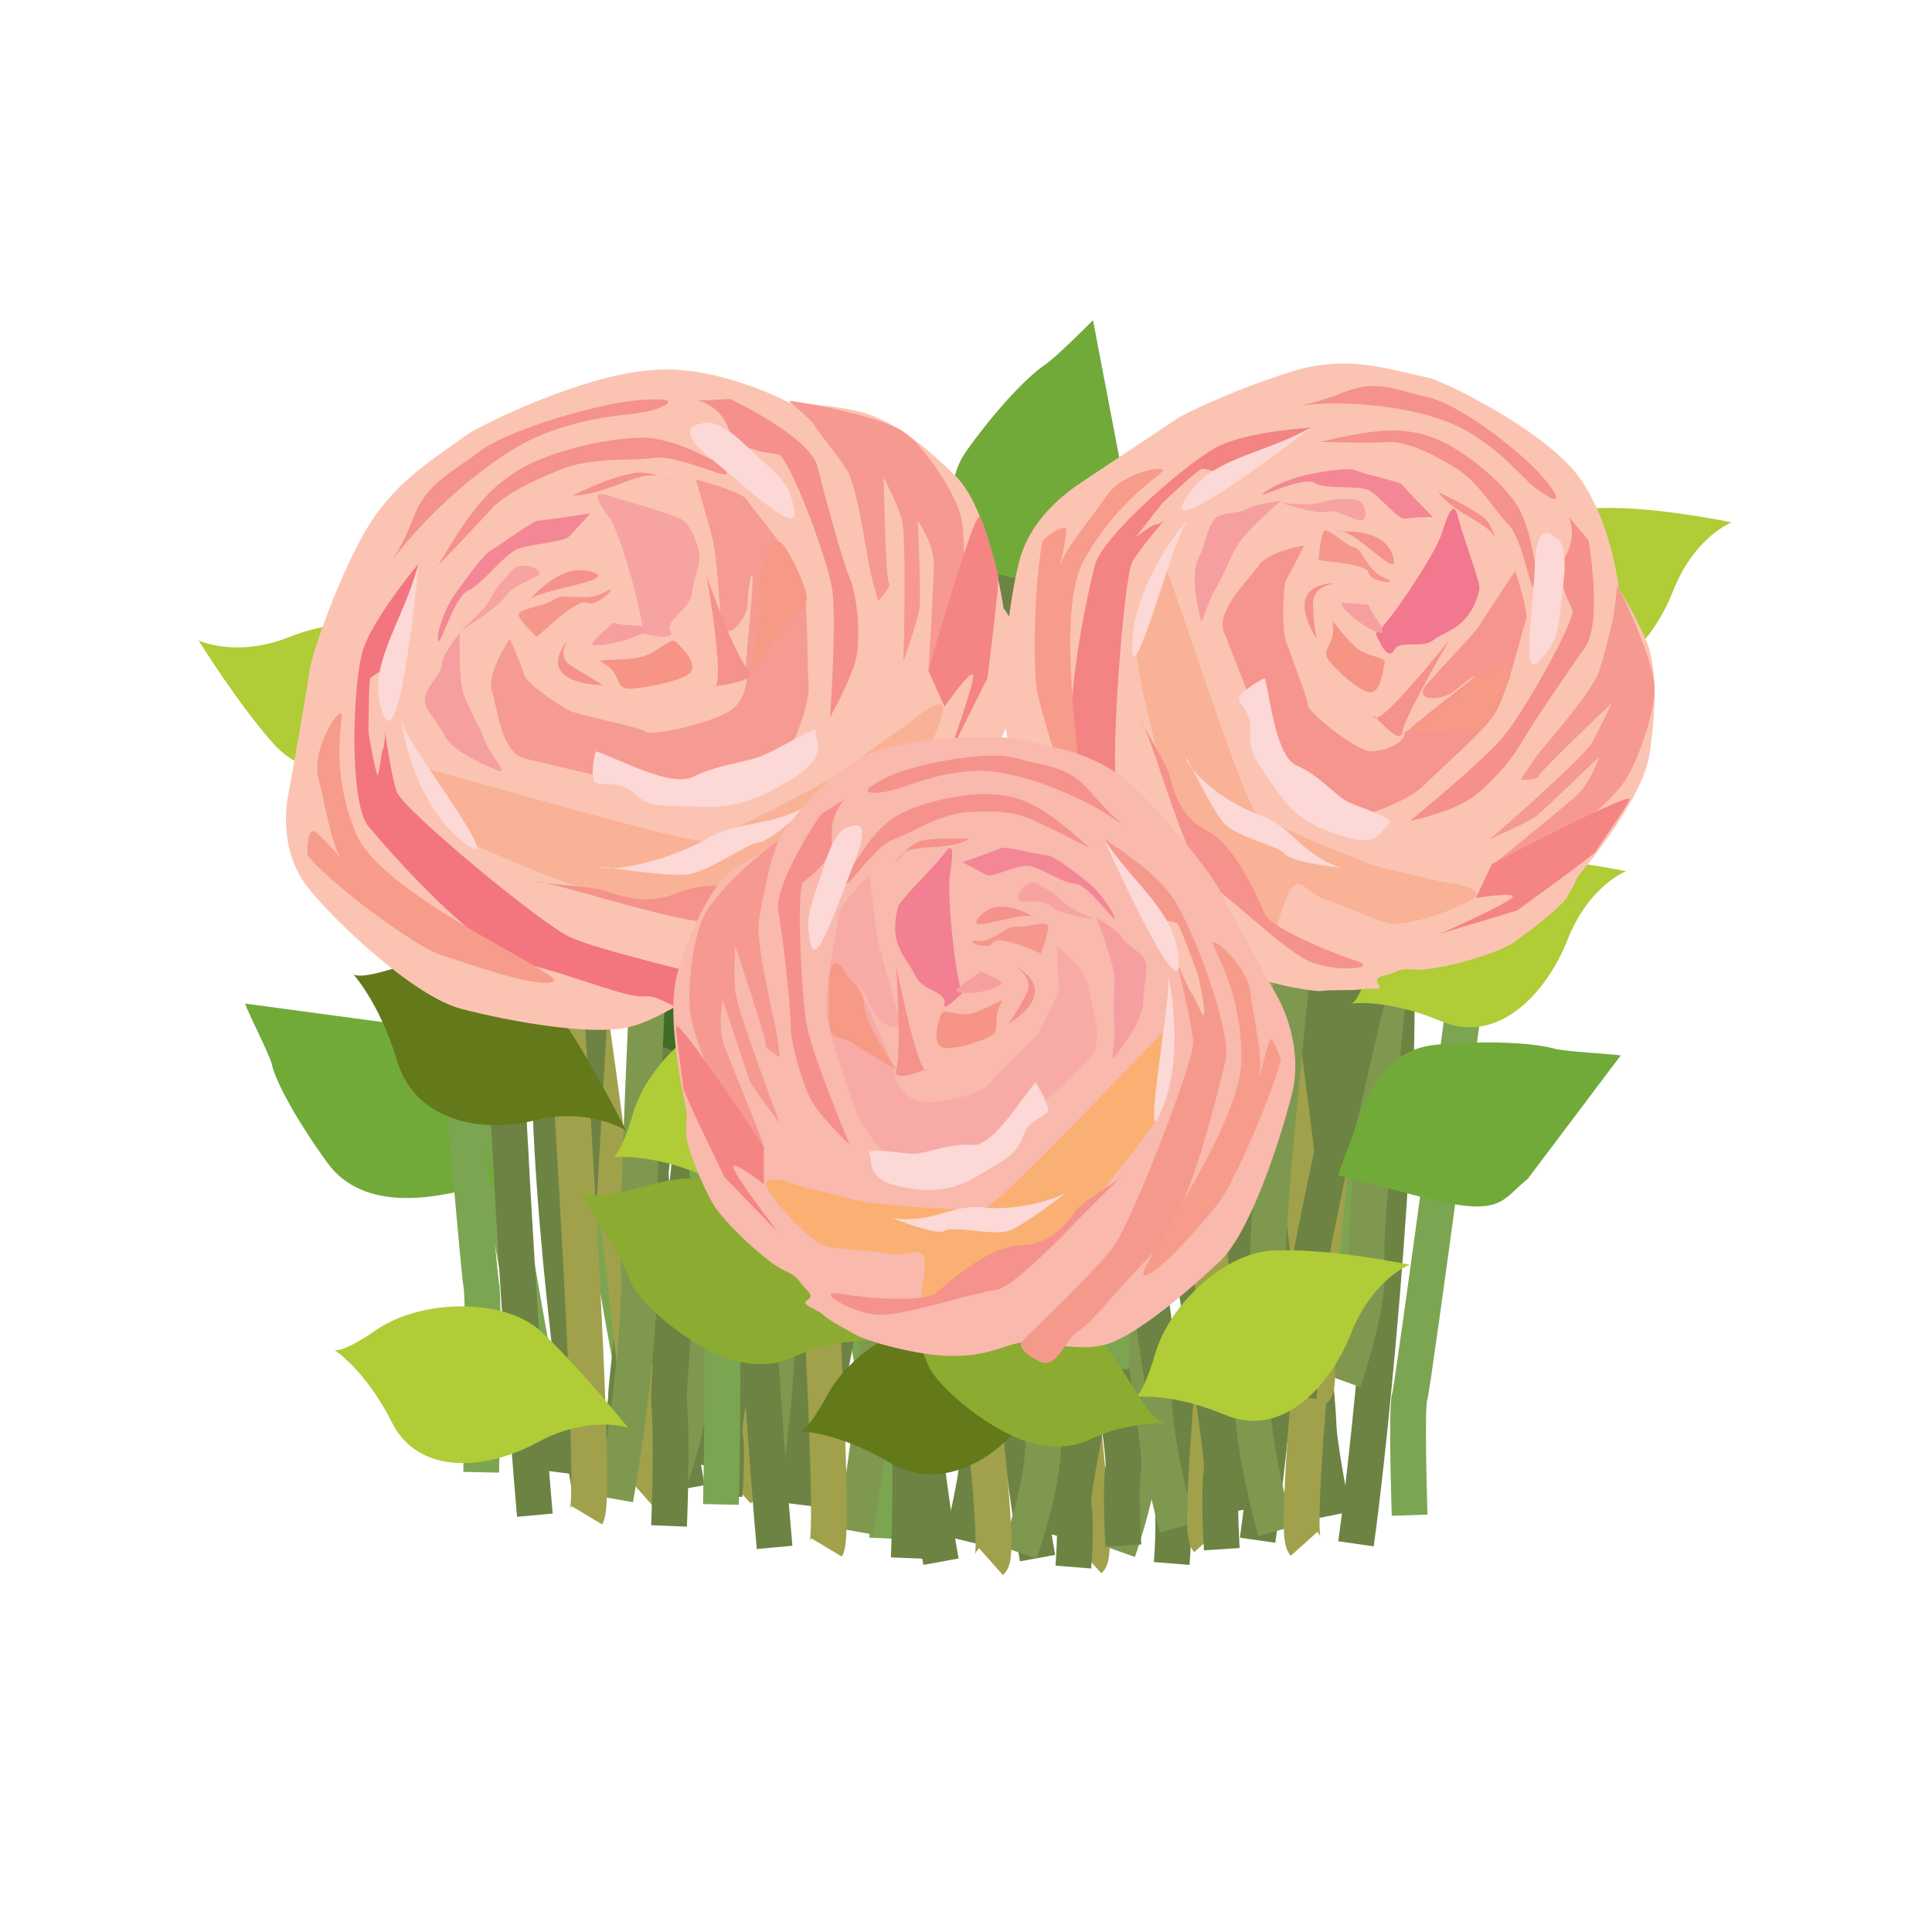 <?xml version="1.0" encoding="utf-8"?>
<!-- Generator: Adobe Illustrator 23.1.1, SVG Export Plug-In . SVG Version: 6.00 Build 0)  -->
<svg version="1.1" id="Layer_1" xmlns="http://www.w3.org/2000/svg" xmlns:xlink="http://www.w3.org/1999/xlink" x="0px" y="0px"
	 viewBox="0 0 108 108" style="enable-background:new 0 0 108 108;" xml:space="preserve">
<style type="text/css">
	.st0{fill:none;stroke:#6C8343;stroke-width:2;stroke-miterlimit:10;}
	.st1{fill:none;stroke:#7F9850;stroke-width:2;stroke-miterlimit:10;}
	.st2{fill:none;stroke:#A1A14B;stroke-width:2;stroke-miterlimit:10;}
	.st3{fill:none;stroke:#7CA552;stroke-width:2;stroke-miterlimit:10;}
	.st4{fill:#72AA3A;}
	.st5{fill:#406C25;}
	.st6{fill:#64791A;}
	.st7{fill:#B0CC36;}
	.st8{fill:#8BAC30;}
	.st9{fill:#FBC4B2;}
	.st10{fill:#F9B295;}
	.st11{fill:#F69585;}
	.st12{fill:#F5928C;}
	.st13{fill:#F3757F;}
	.st14{fill:#F69991;}
	.st15{fill:#F48582;}
	.st16{fill:#F69B92;}
	.st17{fill:#F79B8B;}
	.st18{fill:#F7A3A2;}
	.st19{fill:#F6978C;}
	.st20{fill:#F48795;}
	.st21{fill:#F69FA0;}
	.st22{fill:#F5908C;}
	.st23{fill:#F69985;}
	.st24{fill:#FCD8D6;}
	.st25{fill:#F48384;}
	.st26{fill:#F6958E;}
	.st27{fill:#F2788F;}
	.st28{fill:#F9B9AD;}
	.st29{fill:#FAB072;}
	.st30{fill:#F6998D;}
	.st31{fill:#F8ABA6;}
	.st32{fill:#F37F92;}
</style>
<g>
	<path class="st0" d="M55.9,59c-0.8,7.2,1.3,23.7,2.1,28.1"/>
	<path class="st0" d="M62.5,59c0.2,0.5-2.4,21.8-2.4,22.7c0,0.9-0.8,4.2-0.8,4.2"/>
	<path class="st1" d="M65.5,60.5c0,0-1.9,17.2-1.7,19.6s-1.3,6.6-1.3,6.6"/>
	<path class="st2" d="M58,59.9c0,0,3.8,26.5,2.9,27.3"/>
	<path class="st0" d="M70.9,59.8c-1.3,2.7-5.6,23.1-5.4,24.1c0.2,1,0,3.5,0,3.5"/>
	<path class="st3" d="M51.4,59.9c0,0,3.4,20.3,3.6,20.7c0.2,0.5,0,5.3,0,5.3"/>
	<path class="st0" d="M50.5,59.2c-0.8,7.2,1.3,23.7,2.1,28.1"/>
	<path class="st0" d="M57,59.2c0.2,0.5-2.4,21.8-2.4,22.7c0,0.9-0.8,4.2-0.8,4.2"/>
	<path class="st1" d="M60,60.6c0,0-1.9,17.2-1.7,19.6S57,86.8,57,86.8"/>
	<path class="st2" d="M52.5,60c0,0,3.8,26.5,2.9,27.3"/>
	<path class="st0" d="M65.5,59.9C64.2,62.6,59.8,83,60,84.1c0.2,1,0,3.5,0,3.5"/>
	<path class="st3" d="M46,60c0,0,3.4,20.3,3.6,20.7c0.2,0.5,0,5.3,0,5.3"/>
	<path class="st0" d="M72.4,50.7c0.8,9-1.3,29.8-2.1,35.4"/>
	<path class="st0" d="M65.8,50.7c-0.2,0.6,2.4,27.4,2.4,28.6s0.8,5.2,0.8,5.2"/>
	<path class="st1" d="M62.8,52.5c0,0,1.9,21.7,1.7,24.6s1.3,8.3,1.3,8.3"/>
	<path class="st2" d="M70.4,51.8c0,0-3.8,33.3-2.9,34.3"/>
	<path class="st0" d="M57.4,51.7c1.3,3.4,5.6,29,5.4,30.3c-0.2,1.3,0,4.4,0,4.4"/>
	<path class="st3" d="M76.9,51.8c0,0-3.4,25.5-3.6,26.1c-0.2,0.6,0,6.6,0,6.6"/>
	<path class="st0" d="M77.9,50.9c0.8,9-1.3,29.8-2.1,35.4"/>
	<path class="st0" d="M71.3,50.9c-0.2,0.6,2.4,27.4,2.4,28.6s0.8,5.2,0.8,5.2"/>
	<path class="st1" d="M68.3,52.7c0,0,1.9,21.7,1.7,24.6c-0.2,3,1.3,8.3,1.3,8.3"/>
	<path class="st2" d="M75.8,52c0,0-3.8,33.3-2.9,34.3"/>
	<path class="st0" d="M62.9,51.9c1.3,3.4,5.6,29,5.4,30.3c-0.2,1.3,0,4.4,0,4.4"/>
	<path class="st3" d="M82.4,52c0,0-3.4,25.5-3.6,26.1s0,6.6,0,6.6"/>
	<path class="st0" d="M68.5,49.5c-0.8,7.2,1.3,23.7,2.1,28.1"/>
	<path class="st0" d="M75.1,49.5c0.2,0.5-2.4,21.8-2.4,22.7s-0.8,4.2-0.8,4.2"/>
	<path class="st1" d="M78.1,51c0,0-1.9,17.2-1.7,19.6s-1.3,6.6-1.3,6.6"/>
	<path class="st2" d="M70.6,50.4c0,0,3.8,26.5,2.9,27.3"/>
	<path class="st3" d="M64,50.4c0,0,3.4,20.3,3.6,20.7c0.2,0.5,0,5.3,0,5.3"/>
	<path class="st0" d="M63,49.7c-0.8,7.2,1.3,23.7,2.1,28.1"/>
	<path class="st0" d="M69.6,49.7c0.2,0.5-2.4,21.8-2.4,22.7s-0.8,4.2-0.8,4.2"/>
	<path class="st1" d="M72.6,51.1c0,0-1.9,17.2-1.7,19.6c0.2,2.4-1.3,6.6-1.3,6.6"/>
	<path class="st2" d="M65.1,50.5c0,0,3.8,26.5,2.9,27.3"/>
	<path class="st0" d="M78,50.5c-1.3,2.7-5.6,23.1-5.4,24.1s0,3.5,0,3.5"/>
	<path class="st3" d="M58.5,50.5c0,0,3.4,20.3,3.6,20.7c0.2,0.5,0,5.3,0,5.3"/>
	<path class="st0" d="M36.3,55.1c-0.8,7.2,1.3,23.7,2.1,28.1"/>
	<path class="st0" d="M42.9,55.1c0.2,0.5-2.4,21.8-2.4,22.7S39.7,82,39.7,82"/>
	<path class="st1" d="M45.9,56.6c0,0-1.9,17.2-1.7,19.6s-1.3,6.6-1.3,6.6"/>
	<path class="st2" d="M38.4,56c0,0,3.8,26.5,2.9,27.3"/>
	<path class="st0" d="M51.3,55.9C50,58.6,45.7,79,45.9,80s0,3.5,0,3.5"/>
	<path class="st3" d="M31.8,56c0,0,3.4,20.3,3.6,20.7c0.2,0.5,0,5.3,0,5.3"/>
	<path class="st0" d="M30.9,55.3c-0.8,7.2,1.3,23.7,2.1,28.1"/>
	<path class="st0" d="M37.4,55.3C37.6,55.7,35,77,35,78c0,0.9-0.8,4.2-0.8,4.2"/>
	<path class="st1" d="M40.4,56.7c0,0-1.9,17.2-1.7,19.6s-1.3,6.6-1.3,6.6"/>
	<path class="st2" d="M32.9,56.1c0,0,3.8,26.5,2.9,27.3"/>
	<path class="st0" d="M45.9,56c-1.3,2.7-5.6,23.1-5.4,24.1c0.2,1,0,3.5,0,3.5"/>
	<path class="st3" d="M26.4,56.1c0,0,3.4,20.3,3.6,20.7c0.2,0.5,0,5.3,0,5.3"/>
	<path class="st4" d="M22.6,57.3c1.8,0.8,2.7,0.2,4,4.6l1.2,4.4c0,0-1,0.1-2.1,0.3c-1.1,0.2-5.3,1.3-7.4-1.6c-2.1-2.9-3-4.9-3.1-5.5
		c-0.2-0.7-1.3-2.8-1.5-3.4"/>
	<path class="st4" d="M62.8,26.8c-0.2,2,0.7,2.7-3.2,5.2l-3.9,2.5c0,0-0.4-0.9-0.9-1.9c-0.5-1-2.8-4.7-0.7-7.5
		c2.1-2.9,3.7-4.3,4.3-4.7c0.6-0.4,2.3-2.1,2.7-2.5"/>
	<path class="st5" d="M41.1,59.7c0-0.7,0.5-1.5,0.4-4.9c-0.1-3.4-0.6-6.1-3.2-6.7c-2.6-0.6-3.1,0.2-4.8-1.2l-1.7-1.5
		c0,0,0,2.9,0.3,7c0.3,4.1,4.4,6,6.2,6.6C40.1,59.4,41.1,59.7,41.1,59.7"/>
	<path class="st0" d="M27.8,28.8c-0.8,14.3,1.3,47.1,2.1,55.9"/>
	<path class="st0" d="M34.4,28.8c0.2,0.9-2.4,43.4-2.4,45.2c0,1.9-0.8,8.3-0.8,8.3"/>
	<path class="st1" d="M37.4,31.7c0,0-1.9,34.3-1.7,39c0.2,4.7-1.3,13.1-1.3,13.1"/>
	<path class="st2" d="M29.9,30.5c0,0,3.8,52.7,2.9,54.2"/>
	<path class="st0" d="M42.8,30.4c-1.3,5.4-5.6,45.9-5.4,48c0.2,2.1,0,6.9,0,6.9"/>
	<path class="st3" d="M23.3,30.5c0,0,3.4,40.4,3.6,41.3c0.2,0.9,0,10.5,0,10.5"/>
	<path class="st0" d="M41.2,30.6c-0.8,14.3,1.3,47.1,2.1,55.9"/>
	<path class="st0" d="M47.8,30.6c0.2,0.9-2.4,43.4-2.4,45.2c0,1.9-0.8,8.3-0.8,8.3"/>
	<path class="st1" d="M50.8,33.5c0,0-1.9,34.3-1.7,39c0.2,4.7-1.3,13.1-1.3,13.1"/>
	<path class="st2" d="M43.3,32.3c0,0,3.8,52.7,2.9,54.2"/>
	<path class="st0" d="M56.2,32.2c-1.3,5.4-5.6,45.9-5.4,48c0.2,2.1,0,6.9,0,6.9"/>
	<path class="st3" d="M36.7,32.3c0,0,3.4,40.4,3.6,41.3c0.2,0.9,0,10.5,0,10.5"/>
	<path class="st4" d="M85.4,65.9c-1.5,1.2-1.4,2.2-6,1l-4.6-1.2c0,0,0.3-0.9,0.7-1.9c0.4-1,1.2-5.1,4.8-5.4c3.6-0.3,5.8,0,6.5,0.2
		c0.7,0.2,3.2,0.3,3.8,0.4"/>
	<path class="st6" d="M35,63.2c0,0-2-1.3-5-0.6c-3,0.8-6.8,0.1-7.8-3.3c-1-3.3-2.5-4.9-2.5-4.9s0.1,0.5,2.7-0.4
		c2.6-0.9,6.9,0,8.7,2.5C32.9,59,35,63.2,35,63.2"/>
	<path class="st6" d="M61.7,75.8c0,0-2.3,0.4-4,3c-1.7,2.6-4.9,4.7-7.9,3c-3-1.8-5.2-1.8-5.2-1.8s0.4,0.3,1.7-2.1
		c1.3-2.4,5-4.7,8.1-4.2C57.4,74.2,61.7,75.8,61.7,75.8"/>
	<path class="st7" d="M78.8,70.7c0,0-2.1,0.8-3.3,3.9c-1.2,3-3.9,5.8-7,4.5c-3.1-1.3-5.1-1-5.1-1s0.4,0.2,1.2-2.5
		c0.8-2.7,4-5.8,6.9-5.7C74.5,69.8,78.8,70.7,78.8,70.7"/>
	<path class="st7" d="M35.1,79.8c0,0-2.2-0.7-5,0.8c-2.9,1.6-6.7,1.9-8.2-1.1c-1.5-3-3.3-4.1-3.3-4.1s0.2,0.5,2.5-1.1
		c2.4-1.6,6.8-1.8,9,0C32.3,76.3,35.1,79.8,35.1,79.8"/>
	<path class="st7" d="M96.8,29.2c0,0-2.1,0.8-3.3,3.9c-1.2,3-3.9,5.8-7,4.5c-3.1-1.3-5.1-1-5.1-1s0.4,0.2,1.2-2.5
		c0.8-2.7,4-5.8,6.9-5.7C92.5,28.3,96.8,29.2,96.8,29.2"/>
	<path class="st7" d="M11.1,35.8c0,0,2.1,1,5.1-0.2c3-1.2,6.9-1.1,8,2C25.3,40.7,27,42,27,42s-0.1-0.5-2.7,0.8
		c-2.6,1.3-6.9,1-8.9-1.1C13.4,39.5,11.1,35.8,11.1,35.8"/>
	<path class="st7" d="M90.9,48.7c0,0-2.1,0.8-3.3,3.9c-1.2,3-3.9,5.8-7,4.5c-3.1-1.3-5.1-1-5.1-1s0.4,0.2,1.2-2.5
		c0.8-2.7,4-5.8,6.9-5.7C86.5,47.8,90.9,48.7,90.9,48.7"/>
	<path class="st7" d="M49.6,57.3c0,0-2.1,0.8-3.3,3.9c-1.2,3-3.9,5.8-7,4.5c-3.1-1.3-5.1-1-5.1-1s0.4,0.2,1.2-2.5
		c0.8-2.7,4-5.8,6.9-5.7C45.2,56.5,49.6,57.3,49.6,57.3"/>
	<path class="st8" d="M32.4,66.7c2.5,0.7,5.4-1.9,8.5-0.3c3.1,1.6,5.6,6.3,6.6,7.7c0.9,1.3,1.9,0.6-0.7,1c-2.6,0.4-2.6,1.4-5,1.1
		c-2.4-0.2-6.2-3.3-6.6-4.7C34.7,70.1,32.4,66.7,32.4,66.7"/>
	<path class="st8" d="M49,71.3c2.5,0.7,5.4-1.9,8.5-0.3c3.1,1.6,5.6,6.3,6.6,7.7c0.9,1.3,1.9,0.6-0.7,1c-2.6,0.4-2.6,1.4-5,1.1
		c-2.4-0.2-6.2-3.3-6.6-4.7C51.3,74.7,49,71.3,49,71.3"/>
	<path class="st9" d="M26.1,24.3c-1.9,1.4-4.2,2.7-5.8,5.6s-2.9,6.8-3,7.6c-0.1,0.8-1,6-1.2,7c-0.2,1.1-0.3,3.3,1.1,5.1
		c1.4,1.8,5.9,6.1,8.6,6.8c2.7,0.7,6.7,1.4,8.9,1.1c2.2-0.3,4.5-2.4,5.9-2.6s2.3-0.2,4.4-1.1c2-0.9,5-3.1,5.6-3.8
		c0.6-0.7,1.3-1.5,1.7-2c0.4-0.5,1-1,0.6-1c-0.4,0-0.5-0.1-0.2-0.6c0.3-0.5,0.1-0.7,1-1.5c0.9-0.8,2.7-4.2,3-5.5
		c0.2-1.3,0.4-3.2,0.2-3.9S56.1,34,56.1,34s-0.8-5.6-2.7-7.4c-1.9-1.9-3.7-3.2-5.4-3.6c-1.7-0.4-3.9-0.5-3.9-0.5s-4.1-2.2-7.8-1.8
		C32.5,21,27,23.7,26.1,24.3z"/>
	<path class="st10" d="M23.6,42.9c2.7,0.7,14.6,4.2,15.7,4.1c1.1-0.2,7.8-3.7,8.4-4.3s3.1-2.2,3.5-2.6c0.5-0.4,1.4-1,1.5-0.6
		c0.2,0.4-1.4,4.2-2.5,5c-1.1,0.8-2.8,1.5-3.8,2.1c-1.1,0.7-2.6,0.3-1.9,1.6c0.7,1.3,1.5,1.8,0.7,2.1c-0.8,0.4-6.3,1.2-9.4,0.4
		c-3.1-0.8-8.6-3.1-9.3-3.5S25.8,47,25.8,47L23.6,42.9z"/>
	<path class="st11" d="M33.6,37c-0.3-0.2,1.7,0,2.6-0.4c0.9-0.4,1.3-1,1.6-0.7s1.2,1.1,0.8,1.7c-0.5,0.5-2.7,0.9-3.5,0.9
		C34.3,38.4,34.8,37.6,33.6,37z"/>
	<path class="st12" d="M24.5,31.6c1.7-2.9,2.8-4.4,4.8-5.5s5.6-1.8,7.2-1.6c1.7,0.3,2.6,0.9,3.1,1.1c0.5,0.2,1.2,0.7,1,0.9
		c-0.2,0.2-2.8-1.1-4.1-0.9c-1.3,0.2-3.4-0.1-5.3,0.7c-1.9,0.8-2.8,1.3-3.6,2C27,29,24.5,31.6,24.5,31.6z"/>
	<path class="st13" d="M23.4,31.5c0,0-2.5,3-3.1,4.8c-0.6,1.9-0.8,8.6,0.3,9.9s5.9,6.9,8.9,7.7c3.1,0.8,5.5,1.9,6.6,1.8
		s2.3,1.6,3.4,0.3c1.1-1.3,0.5-1.3,0.2-1.4c-0.3-0.1-6.3-1.5-7.8-2.2c-1.6-0.7-9.3-7.1-9.7-8.1c-0.4-1-0.8-4.4-0.8-4.4
		s0,0.4,0.3-1.4C21.9,36.7,23.2,32.4,23.4,31.5z"/>
	<path class="st14" d="M44.1,22.4c0.9,0.1,5.3,0.9,6.5,1.8c1.2,0.9,2.8,3.4,3.1,4.6c0.3,1.2,0.2,3.2-0.1,4.5
		c-0.3,1.2-1.7,4.3-1.7,4.3s0.3-5,0.3-6.1c0-1.1-0.9-2.4-0.9-2.4s0.2,4.2,0.1,4.9c-0.1,0.7-0.9,3-0.9,3s0.2-7-0.1-8
		c-0.3-1-1-2.3-1-2.3s0.1,5.8,0.3,5.9s-0.6,1-0.6,1s-0.3-0.9-0.5-1.9c-0.2-1-0.7-4.6-1.3-5.5c-0.6-0.9-1.6-2.1-1.9-2.6
		C45,23.2,44.1,22.4,44.1,22.4z"/>
	<path class="st15" d="M52.8,39.5c0,0,1.6-2.3,1.6-1.7c0,0.6-1.4,4.5-1.4,4.5l2.2-4.4c0,0,0.7-5.5,0.6-5.7c0-0.2-0.7-2.7-1-3.3
		c-0.3-0.6-2.9,8.6-2.9,8.6"/>
	<path class="st16" d="M29.3,42.4c0.5,0.1,4.2,1,5.1,1.2c0.9,0.1,5.9,0.8,6.5,0.6c0.6-0.2,2.3-0.7,2.6-1.2c0.4-0.4,1.8-3.3,1.7-4.7
		c-0.1-1.4,0-4.2-0.3-5.6c-0.3-1.4-2.9-4.3-3.1-4.7c-0.2-0.5-2.9-1.2-2.9-1.2s1,3.4,1,3.7c0.1,0.3,0.3,2.8,0.4,4.2
		c0.2,1.4,1.4,0,1.5-0.9c0-0.7,0.1-1.3,0.2-1.6c0.3-0.7-0.4,5.1-0.3,5.3s0.1,1.4-0.7,2.1c-0.8,0.7-4.5,1.6-4.9,1.3
		c-0.4-0.3-3.8-0.9-4.3-1.2c-0.6-0.3-2.4-1.5-2.5-2c-0.1-0.4-0.8-2-0.8-2s-1.3,1.9-1,2.9S28,42,29.3,42.4z"/>
	<path class="st17" d="M17.2,47.8c0.9,1.3,5.9,5.1,7.5,5.6s5.1,1.8,6.2,1.5c1.1-0.3-9.5-4.7-11-8.3s-0.7-6.4-0.8-6.7
		c-0.2-0.3-1.7,2-1.3,3.6c0.4,1.6,0.7,3.5,1.2,4.4c0.6,0.8-1.4-1.8-1.6-1.4C17.1,46.9,17.2,47.8,17.2,47.8z"/>
	<path class="st18" d="M35.9,35.4c0.2-0.4-1.1-5.3-1.8-6.4c-0.8-1.1-1-1.6-0.1-1.3c0.9,0.3,3.9,1.1,4.2,1.4c0.3,0.2,0.8,1.1,0.9,1.9
		c0,0.9-0.3,1.2-0.4,2.1c-0.1,1-1.6,1.6-1.2,2.2C37.8,35.9,35.9,35.4,35.9,35.4z"/>
	<path class="st19" d="M30,35.6c0.3-0.2,2.3-2.2,2.8-1.9c0.6,0.3,2-1.2,1-0.6c-1,0.6-2.3,0-2.8,0.4c-0.5,0.4-2.1,0.5-2,0.9
		C29.1,34.8,30,35.6,30,35.6z"/>
	<path class="st20" d="M33,28.7c0,0-2.6,0.4-2.9,0.4c-0.3,0-2.2,1.4-2.7,1.7c-0.4,0.2-1.6,1.9-2.1,2.6c-0.5,0.8-0.9,2-0.8,2.4
		c0.1,0.4,0.9-2.5,1.7-2.8c0.8-0.4,1.9-1.9,2.7-2.3c0.8-0.3,2.6-0.4,2.9-0.7C32.1,29.7,33,28.7,33,28.7z"/>
	<path class="st21" d="M25.7,35.4c0,0-0.1,2.9,0.3,3.6c0.3,0.8,0.9,1.8,1.1,2.4c0.2,0.6,1.3,1.9,0.8,1.7c-0.5-0.2-2.5-1-3-1.9
		c-0.5-1-1.4-1.7-1.1-2.4c0.3-0.7,0.8-1.1,0.9-1.6C24.6,36.7,25.7,35.4,25.7,35.4z"/>
	<path class="st21" d="M34.3,34.8c0.7,0.3,2.7,0,1.6,0.6C34.8,36,33,36.2,33.1,36C33.2,35.7,34.3,34.8,34.3,34.8z"/>
	<path class="st18" d="M28.6,31.9c-0.7,0.8-0.9,1-1.2,1.6s-1.7,1.8-1.7,1.8s2.1-1.3,2.5-1.9c0.4-0.6,1.3-0.9,1.8-1.2
		C30.6,32,29.3,31.2,28.6,31.9z"/>
	<path class="st22" d="M40.8,22.3c0,0,4.5,2.1,4.9,3.8c0.4,1.6,1.4,5.3,1.8,6.2c0.4,0.9,0.6,3.1,0.4,4.3c-0.2,1.2-1.5,3.5-1.5,3.5
		s0.4-5.7,0.1-7.3c-0.3-1.7-2.4-7.3-3-7.4c-0.6-0.1-2.4-0.2-2.8-1.5c-0.5-1.3-1.7-1.5-1.7-1.5L40.8,22.3z"/>
	<path class="st23" d="M44.4,34.5l-2.5,3c0,0,0.8-3.2,0.6-4.2c-0.3-1.1,0.3-1.6,0.4-2.3c0.1-0.7,0.6-1,1-0.4s1.2,2.3,1.2,2.8
		C45.1,34,44.4,34.5,44.4,34.5z"/>
	<path class="st9" d="M20.7,37.9c-0.1,0.3-0.1,2.8-0.1,3c0,0.2,0.4,2.3,0.5,2.4c0.1,0.1,0.2-1.2,0.3-1.4c0.2-0.3,0.2-3.3,0.2-3.3
		s0.1-0.6,0.2-1.1C22,36.9,20.7,37.9,20.7,37.9z"/>
	<path class="st12" d="M21.8,31.5c1.7-2.4,5.5-6,8.5-7.2c3-1.2,4.9-1,6.3-1.4c1.4-0.5,0.8-0.7-1.2-0.5s-6.6,1.5-8.4,2.7
		c-1.7,1.3-3,1.8-3.8,3.6C22.5,30.6,21.8,31.5,21.8,31.5z"/>
	<path class="st12" d="M29.8,49.3c0.9-0.2,9.1,2.8,10.8,2.2c1.7-0.5,5.9-1.2,7.7-1.9s4-3.3,2.3-2.3s-5.3,2.8-6.1,2.7
		c-0.8-0.1-4.5-1-6.6-0.1s-3.8-0.1-4.4-0.2S29.8,49.3,29.8,49.3z"/>
	<path class="st12" d="M31.8,35.7c0.3-0.4-0.9,0.9,0.1,1.5s1.8,1.1,1.8,1.1S29.7,38.3,31.8,35.7z"/>
	<path class="st12" d="M33.2,32c1.3,0.5-3.1,0.9-3.7,1.6C29,34.4,31,31.2,33.2,32z"/>
	<path class="st12" d="M32,27.7c2,0,3.9-1.6,5.1-1s-0.7-0.6-1.9-0.2C34,26.7,32,27.7,32,27.7z"/>
	<path class="st12" d="M39.5,32.2c0,0,1.1,6.2,0.4,6.2c-0.7,0,2.6-0.2,2-0.9C41.1,36.8,39.5,32.2,39.5,32.2z"/>
	<path class="st24" d="M33.3,42c1.1,0.3,4.2,2.1,5.5,1.4c1.4-0.7,3.1-0.8,3.9-1.2c0.8-0.3,3-1.7,2.9-1.3s0.8,1.2-1.1,2.5
		c-1.9,1.2-3.3,1.8-5.4,1.7c-2.1-0.1-2.8,0.1-3.7-0.8c-0.9-0.8-2-0.2-2.2-0.7S33.3,42,33.3,42z"/>
	<path class="st24" d="M39.1,23.7c0.1,0.1,0.6-0.7,2.6,1.2s2.4,2,2.7,3.6c0.3,1.6-2.6-1.2-4.7-2.9C37.6,23.9,39.1,23.7,39.1,23.7z"
		/>
	<path class="st24" d="M22.6,40.7c-0.4-1.5,0.2,3.9,3.2,6.3S23,41.9,22.6,40.7z"/>
	<path class="st24" d="M23.4,31.5c-0.9,3.4-3,5.8-2,8.4C22.4,42.5,23.4,31.5,23.4,31.5z"/>
	<path class="st24" d="M45.4,44.9c-2.6,1.5-3.9,0.8-6.1,2.1c-2.2,1.2-5,1.7-5.7,1.5c-0.7-0.2,3.4,0.5,4.7,0.4s3.5-1.8,4.1-1.8
		S45.4,44.9,45.4,44.9z"/>
	<path class="st9" d="M79.8,21.1c-2-0.4-4.1-1.2-7-0.5c-2.9,0.8-6.4,2.4-7,2.8c-0.6,0.4-4.8,3.2-5.7,3.8c-0.8,0.6-2.5,1.9-3.1,4.1
		c-0.6,2.2-1.4,8.2-0.5,10.6c0.9,2.4,2.4,5.7,3.8,7.1s4,1.7,4.9,2.5c0.9,0.8,1.4,1.5,3,2.4c1.7,0.9,4.8,1.5,5.6,1.5
		c0.8-0.1,1.7,0,2.3-0.1c0.6-0.1,1.2,0.1,1-0.2c-0.2-0.3-0.2-0.5,0.4-0.6s0.5-0.4,1.6-0.3c1.1,0.1,4.4-0.8,5.5-1.5
		c1-0.7,2.5-1.9,2.9-2.4c0.4-0.6,0.7-1.3,0.7-1.3s3.6-4.2,4-6.8c0.4-2.6,0.4-4.8-0.1-6.2c-0.6-1.5-1.6-3.1-1.6-3.1s-0.5-4.4-2.7-6.8
		S80.7,21.3,79.8,21.1z"/>
	<path class="st10" d="M65.1,31.5c0.9,2.4,4.4,13.2,5.1,13.9s6.7,3.1,7.4,3.2c0.7,0.1,3.2,0.8,3.7,0.8c0.5,0.1,1.4,0.3,1.2,0.7
		c-0.2,0.4-3.8,1.8-4.9,1.5c-1.1-0.3-2.5-1-3.5-1.3c-1-0.3-1.5-1.6-2.1-0.3s-0.5,2.2-1.2,1.9s-4.1-3.7-5.1-6.5s-2.2-8.2-2.2-9
		c-0.1-0.8-0.1-0.8-0.1-0.8L65.1,31.5z"/>
	<path class="st11" d="M74.5,34.8c-0.1-0.3,0.9,1.2,1.6,1.6c0.7,0.4,1.4,0.3,1.3,0.7s-0.2,1.6-0.8,1.6c-0.6,0-2.1-1.4-2.4-1.9
		C73.9,36.2,74.7,36,74.5,34.8z"/>
	<path class="st12" d="M73.8,24.7c3-0.7,4.6-0.9,6.4-0.2c1.8,0.7,4.2,2.8,4.8,4.1s0.7,2.4,0.8,2.9c0.1,0.5,0.1,1.3-0.1,1.3
		s-0.6-2.7-1.4-3.5c-0.8-0.8-1.7-2.5-3.2-3.3c-1.5-0.9-2.4-1.2-3.3-1.3C76.9,24.8,73.8,24.7,73.8,24.7z"/>
	<path class="st25" d="M73.3,23.9c0,0-3.4,0.2-5.1,1c-1.7,0.8-6.6,5.1-7,6.7c-0.4,1.6-2,8.7-1,11.4c1,2.7,1.5,5.2,2,5.9
		s0.1,2.7,1.5,2.6c1.5-0.1,1.2-0.5,1.1-0.8c-0.1-0.3-2.1-5.5-2.4-7c-0.3-1.5,0.4-11.3,0.9-12.3c0.5-0.9,2.8-3.5,2.8-3.5
		s-0.3,0.3,1.1-0.7C68.7,26.3,72.5,24.3,73.3,23.9z"/>
	<path class="st14" d="M90.4,32.7c0.4,0.7,2.1,4.4,2.1,5.8c0,1.4-1,4.2-1.7,5.2c-0.7,1-2.2,2.3-3.3,2.9c-1,0.6-4,1.7-4,1.7
		s3.8-3.1,4.6-3.8c0.8-0.7,1.3-2.2,1.3-2.2s-3,2.9-3.5,3.3c-0.5,0.4-2.6,1.3-2.6,1.3s5.2-4.5,5.7-5.4c0.5-0.9,1.1-2.2,1.1-2.2
		S86,43.2,86,43.4c0,0.2-1,0.2-1,0.2s0.5-0.8,1.1-1.6c0.6-0.7,3-3.5,3.3-4.5s0.7-2.5,0.8-3.1C90.3,33.8,90.4,32.7,90.4,32.7z"/>
	<path class="st15" d="M82.5,50.2c0,0,2.5-0.4,2,0c-0.4,0.4-4,2-4,2l4.3-1.3c0,0,4.3-3.1,4.4-3.3c0.1-0.2,1.6-2.3,1.9-2.9
		c0.3-0.6-7.7,3.6-7.7,3.6"/>
	<path class="st26" d="M68.4,35.3c0.2,0.4,1.4,3.7,1.8,4.4c0.3,0.7,2.5,4.7,2.9,5c0.4,0.3,1.7,1.1,2.2,1.1c0.5,0,3.3-0.9,4.3-1.9
		c1-1,3.1-2.8,3.9-3.9c0.8-1.2,1.6-4.9,1.8-5.3c0.2-0.4-0.6-2.8-0.6-2.8s-1.9,2.9-2.1,3.2c-0.2,0.3-1.9,2.1-2.8,3.1
		c-0.9,1,0.7,1,1.4,0.5c0.5-0.4,1-0.8,1.2-0.9c0.6-0.3-3.9,3-3.9,3.3c0,0.3-0.9,0.9-1.9,0.9c-0.9-0.1-3.5-2.2-3.5-2.6
		c0-0.5-1.2-3.3-1.3-3.9c-0.1-0.6-0.1-2.7,0.1-3.1c0.2-0.3,1-1.9,1-1.9s-2.1,0.3-2.6,1.2C69.8,32.4,68,34.1,68.4,35.3z"/>
	<path class="st17" d="M58.3,30.2c-0.4,1.5-0.7,7.5-0.2,9c0.4,1.5,1.3,4.8,2.1,5.4c0.8,0.6-1.5-9.9,0.4-13.3s4.3-4.7,4.4-5
		c0.1-0.3-2.3,0.1-3.2,1.5c-0.9,1.3-2.2,2.8-2.5,3.7c-0.3,0.9,0.6-2.2,0.2-2C58.9,29.6,58.3,30.2,58.3,30.2z"/>
	<path class="st27" d="M76.9,35.4c0.4-0.1,3.3-4.3,3.7-5.6c0.4-1.3,0.7-1.8,0.9-0.9c0.2,0.8,1.2,3.6,1.2,3.9c0,0.4-0.3,1.3-0.9,1.9
		c-0.6,0.6-1,0.6-1.7,1.1c-0.7,0.5-1.9-0.1-2.2,0.6C77.5,37,76.9,35.4,76.9,35.4z"/>
	<path class="st19" d="M73.7,31.3c0.3,0.1,2.7,0.2,2.8,0.7c0.1,0.6,1.9,0.7,0.9,0.3s-1.2-1.6-1.7-1.7c-0.5-0.1-1.5-1.2-1.7-0.9
		C73.8,30.1,73.7,31.3,73.7,31.3z"/>
	<path class="st20" d="M80.1,28.9c0,0-1.6-1.6-1.7-1.8c-0.2-0.2-2.2-0.6-2.6-0.8c-0.4-0.2-2.2,0.1-3,0.3c-0.8,0.2-1.9,0.7-2.2,1
		s2.2-1,2.9-0.6s2.4,0.1,3,0.4c0.6,0.3,1.6,1.6,2,1.6C79,28.9,80.1,28.9,80.1,28.9z"/>
	<path class="st21" d="M71.6,28c0,0-2.1,1.8-2.5,2.6c-0.4,0.7-0.8,1.8-1.2,2.4c-0.4,0.6-0.7,2.1-0.8,1.6c-0.1-0.5-0.6-2.4-0.1-3.4
		c0.5-1,0.5-2.1,1.2-2.4c0.6-0.2,1.2-0.1,1.6-0.4C70.1,28.2,71.6,28,71.6,28z"/>
	<path class="st21" d="M76.5,33.8c0.2,0.6,1.4,1.9,0.4,1.5c-1-0.4-2.1-1.5-1.9-1.6C75.2,33.7,76.5,33.8,76.5,33.8z"/>
	<path class="st18" d="M75.6,27.9c-0.9,0-1.2,0-1.8,0.2c-0.6,0.2-2.2,0-2.2,0s2,0.7,2.6,0.5c0.6-0.1,1.3,0.4,1.8,0.5
		S76.5,27.9,75.6,27.9z"/>
	<path class="st22" d="M88.8,30.2c0,0,0.8,4.6-0.2,6s-3.1,4.5-3.6,5.4s-1.9,2.5-2.9,3.1c-1,0.7-3.3,1.2-3.3,1.2s4.3-3.5,5.3-4.8
		c1.1-1.3,4-6.5,3.8-7s-1-1.8-0.4-3c0.7-1.2,0.2-2.2,0.2-2.2L88.8,30.2z"/>
	<path class="st23" d="M81.8,40.8L78.4,41c0,0,2.7-1.5,3.3-2.4c0.6-0.9,1.3-0.8,1.9-1.2s1-0.3,0.8,0.5c-0.3,0.8-1,2.3-1.4,2.7
		C82.6,41,81.8,40.8,81.8,40.8z"/>
	<path class="st9" d="M67.2,26.2c-0.3,0.1-2.1,1.8-2.2,1.9s-1.4,1.8-1.5,1.9s0.9-0.7,1.2-0.7c0.3,0,2.5-2,2.5-2s0.5-0.3,0.9-0.6
		C68.6,26.4,67.2,26.2,67.2,26.2z"/>
	<path class="st12" d="M72.5,22.7c2.6-0.4,7.1,0,9.5,1.4c2.4,1.4,3.2,2.9,4.3,3.5c1,0.7,0.9,0.1-0.3-1.2s-4.4-3.8-6.2-4.2
		s-2.8-1-4.6-0.3C73.4,22.6,72.5,22.7,72.5,22.7z"/>
	<path class="st12" d="M63.7,40.2c0.6,0.5,2.6,8.3,3.9,9.2c1.3,0.9,3.9,3.4,5.3,4.2c1.4,0.8,4.4,0.6,2.9,0.1
		c-1.6-0.5-4.8-1.9-5.1-2.6s-1.6-3.9-3.3-4.7c-1.7-0.9-1.9-2.8-2.1-3.3S63.7,40.2,63.7,40.2z"/>
	<path class="st12" d="M74.5,32.6c0.5,0-1.1,0-1.1,1.1c0,1.1,0.2,2,0.2,2S71.6,32.8,74.5,32.6z"/>
	<path class="st12" d="M77.9,31.2c0.3,1.3-2.2-1.7-3.1-1.5S77.4,29.1,77.9,31.2z"/>
	<path class="st12" d="M80.4,27.5c1,1.4,3.1,1.7,3.3,2.9c0.2,1.2,0-0.9-0.8-1.5C82.1,28.3,80.4,27.5,80.4,27.5z"/>
	<path class="st12" d="M81,35.8c0,0-3.9,4.9-4.2,4.3c-0.3-0.6,1.5,1.8,1.6,0.8C78.5,40.1,81,35.8,81,35.8z"/>
	<path class="st24" d="M70.7,37.9c0.3,1,0.6,4.4,1.8,4.9s2.2,1.7,2.8,2c0.6,0.3,2.8,1,2.4,1.2s-0.5,1.4-2.4,0.8
		c-1.9-0.5-3-1.2-4-2.7c-1-1.5-1.5-1.9-1.4-3.2s-0.9-1.6-0.6-2C69.7,38.4,70.7,37.9,70.7,37.9z"/>
	<path class="st24" d="M86.9,30c0,0.1,0.8,0,0.5,2.6c-0.3,2.6-0.2,3-1.3,4.3s-0.4-2.6-0.3-5.3S86.9,30,86.9,30z"/>
	<path class="st24" d="M66.2,29.4c0.8-1.2-2.7,2.7-2.9,6.4C63.1,39.5,65.5,30.5,66.2,29.4z"/>
	<path class="st24" d="M73.3,23.9c-2.9,1.6-5.8,1.7-7.1,4.1S73.3,23.9,73.3,23.9z"/>
	<path class="st24" d="M74.9,48.5c-2.4-0.9-2.6-2.3-4.6-3s-3.8-2.4-4-3.1c-0.2-0.6,1.4,2.8,2.1,3.6c0.7,0.8,3.1,1.3,3.4,1.7
		C72.1,48.2,74.9,48.5,74.9,48.5z"/>
	<path class="st28" d="M57.4,41.4c1.9,0.5,4,0.7,6.1,2.7c2.1,2,4.4,5,4.7,5.7c0.3,0.7,2.7,5,3.2,5.9s1.3,2.9,0.9,5.1
		c-0.5,2.2-2.3,8-4.1,9.7s-4.5,4-6.2,4.6c-1.7,0.6-4.1-0.3-5.2,0c-1.1,0.3-1.8,0.7-3.6,0.7c-1.8,0-4.7-0.8-5.4-1.2s-1.5-0.8-1.9-1.2
		c-0.5-0.3-1.1-0.5-0.8-0.7c0.3-0.2,0.3-0.3-0.1-0.7s-0.3-0.6-1.2-1c-0.9-0.4-3.4-2.7-4-3.8c-0.6-1.1-1.3-2.8-1.4-3.5
		c-0.1-0.7,0-1.5,0-1.5s-1.3-5.4-0.5-7.9c0.8-2.5,1.7-4.4,2.8-5.5C42,48,43.5,47,43.5,47s2.2-3.7,5.2-4.9
		C51.6,41,56.5,41.1,57.4,41.4z"/>
	<path class="st29" d="M65.3,57.4c-1.7,1.7-9.3,9.8-10.2,10.1c-0.9,0.3-6.9-0.2-7.6-0.5c-0.7-0.2-3-0.7-3.4-0.9s-1.3-0.3-1.3,0.1
		c0,0.4,2.4,3.3,3.5,3.5c1.1,0.2,2.5,0.2,3.5,0.4s2-0.7,1.9,0.7c-0.1,1.5-0.5,2.2,0.2,2.2s5-1.5,7.1-3.5c2-2,5.3-6.3,5.7-7
		S65,62,65,62L65.3,57.4z"/>
	<path class="st11" d="M56,56c0.2-0.3-1.3,0.7-2,0.7s-1.3-0.3-1.4,0s-0.5,1.5,0,1.8s2.3-0.3,2.8-0.6C56,57.6,55.4,57,56,56z"/>
	<path class="st12" d="M60.9,47.4c-2.2-2-3.5-2.9-5.4-3s-4.7,0.6-5.8,1.5c-1.1,0.9-1.6,1.9-1.9,2.3s-0.7,1.2-0.5,1.2
		c0.2,0.1,1.7-2.2,2.7-2.5c1.1-0.4,2.5-1.4,4.1-1.5s2.5,0,3.3,0.3S60.9,47.4,60.9,47.4z"/>
	<path class="st30" d="M61.7,46.9c0,0,2.8,1.7,3.8,3.2c1.1,1.5,3.4,7.6,3,9.2s-2,8.7-4,10.7s-3.4,3.9-4.2,4.4
		c-0.8,0.4-1.2,2.4-2.4,1.6c-1.2-0.7-0.8-1-0.6-1.2s4.1-3.9,5-5.2c0.9-1.2,4.5-10.3,4.4-11.4c-0.1-1.1-0.9-4.4-0.9-4.4
		s0.1,0.4-0.7-1.2C64.5,51,62.2,47.5,61.7,46.9z"/>
	<path class="st14" d="M43.5,47c-0.7,0.4-3.6,2.9-4.2,4.3c-0.6,1.3-0.9,4.2-0.7,5.4c0.2,1.2,0.9,3,1.5,4c0.6,1,2.6,3.3,2.6,3.3
		s-1.8-4.5-2.2-5.5c-0.4-1-0.1-2.6-0.1-2.6s1.3,3.9,1.5,4.5c0.3,0.6,1.7,2.4,1.7,2.4s-2.4-6.3-2.5-7.4s0-2.5,0-2.5s1.8,5.3,1.7,5.5
		c-0.1,0.2,0.8,0.7,0.8,0.7s-0.1-1-0.3-1.9c-0.2-0.9-1-4.5-0.9-5.5s0.5-2.6,0.6-3.1S43.5,47,43.5,47z"/>
	<path class="st15" d="M42.7,66.2c0,0-1.9-1.5-1.7-0.9s2.5,3.6,2.5,3.6l-3-3.1c0,0-2.3-4.7-2.3-5s-0.4-2.7-0.4-3.4
		c0-0.7,4.9,6.7,4.9,6.7"/>
	<path class="st31" d="M60.9,59.2c-0.3,0.3-2.8,2.7-3.4,3.2c-0.6,0.5-4.1,3.1-4.6,3.2s-1.9,0.2-2.3,0c-0.4-0.2-2.4-2.3-2.8-3.6
		c-0.4-1.3-1.4-3.9-1.6-5.3c-0.2-1.4,0.7-5.1,0.7-5.6s1.7-2.2,1.7-2.2s0.4,3.5,0.5,3.8c0.1,0.3,0.7,2.7,1.1,4c0.3,1.3-1,0.6-1.4-0.2
		c-0.3-0.6-0.5-1.1-0.7-1.3c-0.4-0.5,2,4.4,1.9,4.7c-0.1,0.2,0.4,1.3,1.2,1.6c0.8,0.4,3.8-0.4,4-0.8c0.2-0.4,2.4-2.4,2.8-2.9
		c0.3-0.5,1.3-2.4,1.2-2.8c-0.1-0.4-0.1-2.1-0.1-2.1s1.6,1.2,1.7,2.2C61,56,61.8,58.3,60.9,59.2z"/>
	<path class="st17" d="M71.6,59.2c-0.3,1.5-2.6,7-3.6,8.2c-1,1.2-3.1,3.7-4,3.9s5.4-8.2,5.4-12.1s-1.6-6.1-1.6-6.5
		c0-0.3,1.9,1.2,2.1,2.8c0.2,1.6,0.7,3.5,0.5,4.5c-0.1,1,0.5-2.2,0.7-1.9S71.6,59.2,71.6,59.2z"/>
	<path class="st32" d="M53.8,55.5c-0.3-0.3-0.9-5.3-0.7-6.6c0.2-1.3,0.2-1.9-0.3-1.2s-2.5,2.6-2.6,3s-0.3,1.3,0,2.1
		c0.3,0.8,0.6,1,1,1.8s1.7,0.8,1.6,1.5C52.6,56.7,53.8,55.5,53.8,55.5z"/>
	<path class="st19" d="M58.2,53.3c-0.3-0.1-2.4-1.1-2.7-0.6c-0.3,0.5-1.8-0.2-0.9-0.1c0.9,0.1,1.7-0.9,2.2-0.8
		c0.5,0.1,1.7-0.4,1.8,0C58.6,52.2,58.2,53.3,58.2,53.3z"/>
	<path class="st20" d="M53.8,48.2c0,0,2-0.7,2.2-0.8c0.2-0.1,2.1,0.4,2.5,0.4c0.4,0,1.8,1.1,2.4,1.6c0.6,0.5,1.3,1.5,1.4,1.9
		c0.1,0.4-1.5-1.9-2.2-1.9c-0.7,0-2-1-2.7-1c-0.7,0-2,0.7-2.3,0.5S53.8,48.2,53.8,48.2z"/>
	<path class="st21" d="M61.3,51.3c0,0,1,2.6,1,3.4s-0.1,2,0,2.6c0.1,0.7-0.3,2.2,0,1.8c0.3-0.4,1.5-1.9,1.6-3c0-1.1,0.4-2.1,0-2.6
		c-0.4-0.5-1-0.7-1.2-1.1S61.3,51.3,61.3,51.3z"/>
	<path class="st21" d="M54.8,54.3c-0.4,0.5-2,1.1-1,1.2s2.4-0.4,2.2-0.6S54.8,54.3,54.8,54.3z"/>
	<path class="st18" d="M58,49.4c0.7,0.4,1,0.6,1.4,1c0.4,0.4,1.8,1,1.8,1s-2-0.3-2.4-0.7s-1.2-0.3-1.7-0.3S57.3,49,58,49.4z"/>
	<path class="st22" d="M45.9,45.5c0,0-2.6,3.8-2.4,5.4c0.3,1.6,0.7,5.4,0.7,6.4c0,1,0.6,3.1,1.1,4.1c0.5,1,2.2,2.6,2.2,2.6
		s-2.1-5-2.4-6.7c-0.3-1.6-0.6-7.6-0.2-8c0.4-0.3,1.7-1.2,1.6-2.5c-0.1-1.3,0.7-2.1,0.7-2.1L45.9,45.5z"/>
	<path class="st23" d="M47.3,58.1l2.8,1.7c0,0-1.7-2.5-1.8-3.6c-0.1-1.1-0.8-1.3-1.1-1.9s-0.7-0.7-0.8,0.1c-0.1,0.8-0.1,2.5,0,3.1
		S47.3,58.1,47.3,58.1z"/>
	<path class="st9" d="M65.8,51.6c0.2,0.2,1,2.5,1.1,2.7s0.5,2.2,0.4,2.4c-0.1,0.2-0.5-1-0.7-1.2s-1.3-2.9-1.3-2.9s-0.3-0.5-0.5-0.9
		C64.5,51.2,65.8,51.6,65.8,51.6z"/>
	<path class="st12" d="M62.9,46.2c-2-1.5-6-3.3-8.6-3.1c-2.6,0.2-3.9,1.1-5.1,1.2c-1.2,0.1-0.8-0.3,0.7-1c1.5-0.6,5.3-1.4,7-0.9
		c1.7,0.5,2.8,0.4,4,1.8C62.1,45.6,62.9,46.2,62.9,46.2z"/>
	<path class="st12" d="M62.9,65.7c-0.7,0.2-5.8,6.2-7.2,6.4c-1.4,0.2-4.7,1.3-6.3,1.4c-1.5,0.1-4-1.4-2.5-1.2c1.5,0.3,4.8,0.5,5.4,0
		s3-2.7,4.8-2.7c1.8,0,2.8-1.6,3.1-2S62.9,65.7,62.9,65.7z"/>
	<path class="st12" d="M56.9,54.1c-0.4-0.2,1,0.5,0.5,1.4c-0.5,1-1,1.7-1,1.7S59.3,55.6,56.9,54.1z"/>
	<path class="st12" d="M54.7,51.3c-0.8,1,2.6-0.5,3.2,0S56,49.7,54.7,51.3z"/>
	<path class="st12" d="M54.2,46.9c-1.5,0.8-3.4,0.1-4,1.1s0.4-0.8,1.3-1C52.4,46.8,54.2,46.9,54.2,46.9z"/>
	<path class="st12" d="M50.1,54c0,0,1.2,6.1,1.7,5.8c0.5-0.3-2,0.9-1.7,0C50.4,58.9,50.1,54,50.1,54z"/>
	<path class="st24" d="M57.9,60.5c-0.7,0.7-2.4,3.7-3.6,3.5c-1.2-0.1-2.6,0.5-3.2,0.5s-2.8-0.4-2.5,0c0.2,0.4-0.2,1.4,1.6,1.8
		c1.8,0.4,3,0.3,4.5-0.6c1.5-0.9,2.1-1.1,2.5-2.2c0.4-1.1,1.4-1,1.4-1.5C58.5,61.5,57.9,60.5,57.9,60.5z"/>
	<path class="st24" d="M47.6,46.2c0,0.1-0.7-0.4-1.5,2.1s-1.1,2.8-0.8,4.4c0.3,1.6,1.5-2.1,2.5-4.6S47.6,46.2,47.6,46.2z"/>
	<path class="st24" d="M65.3,54.9c-0.2-1.5,1.1,3.6-0.3,7C63.7,65.4,65.4,56.2,65.3,54.9z"/>
	<path class="st24" d="M61.7,46.9c1.8,2.7,4.1,4.1,4.2,6.9C66,56.5,61.7,46.9,61.7,46.9z"/>
	<path class="st24" d="M49.9,68.1c2.4,0.3,3.2-0.8,5.1-0.6s4.2-0.5,4.7-0.9s-2.4,1.9-3.3,2.2s-3.1-0.3-3.6,0
		C52.4,69.1,49.9,68.1,49.9,68.1z"/>
</g>
</svg>
